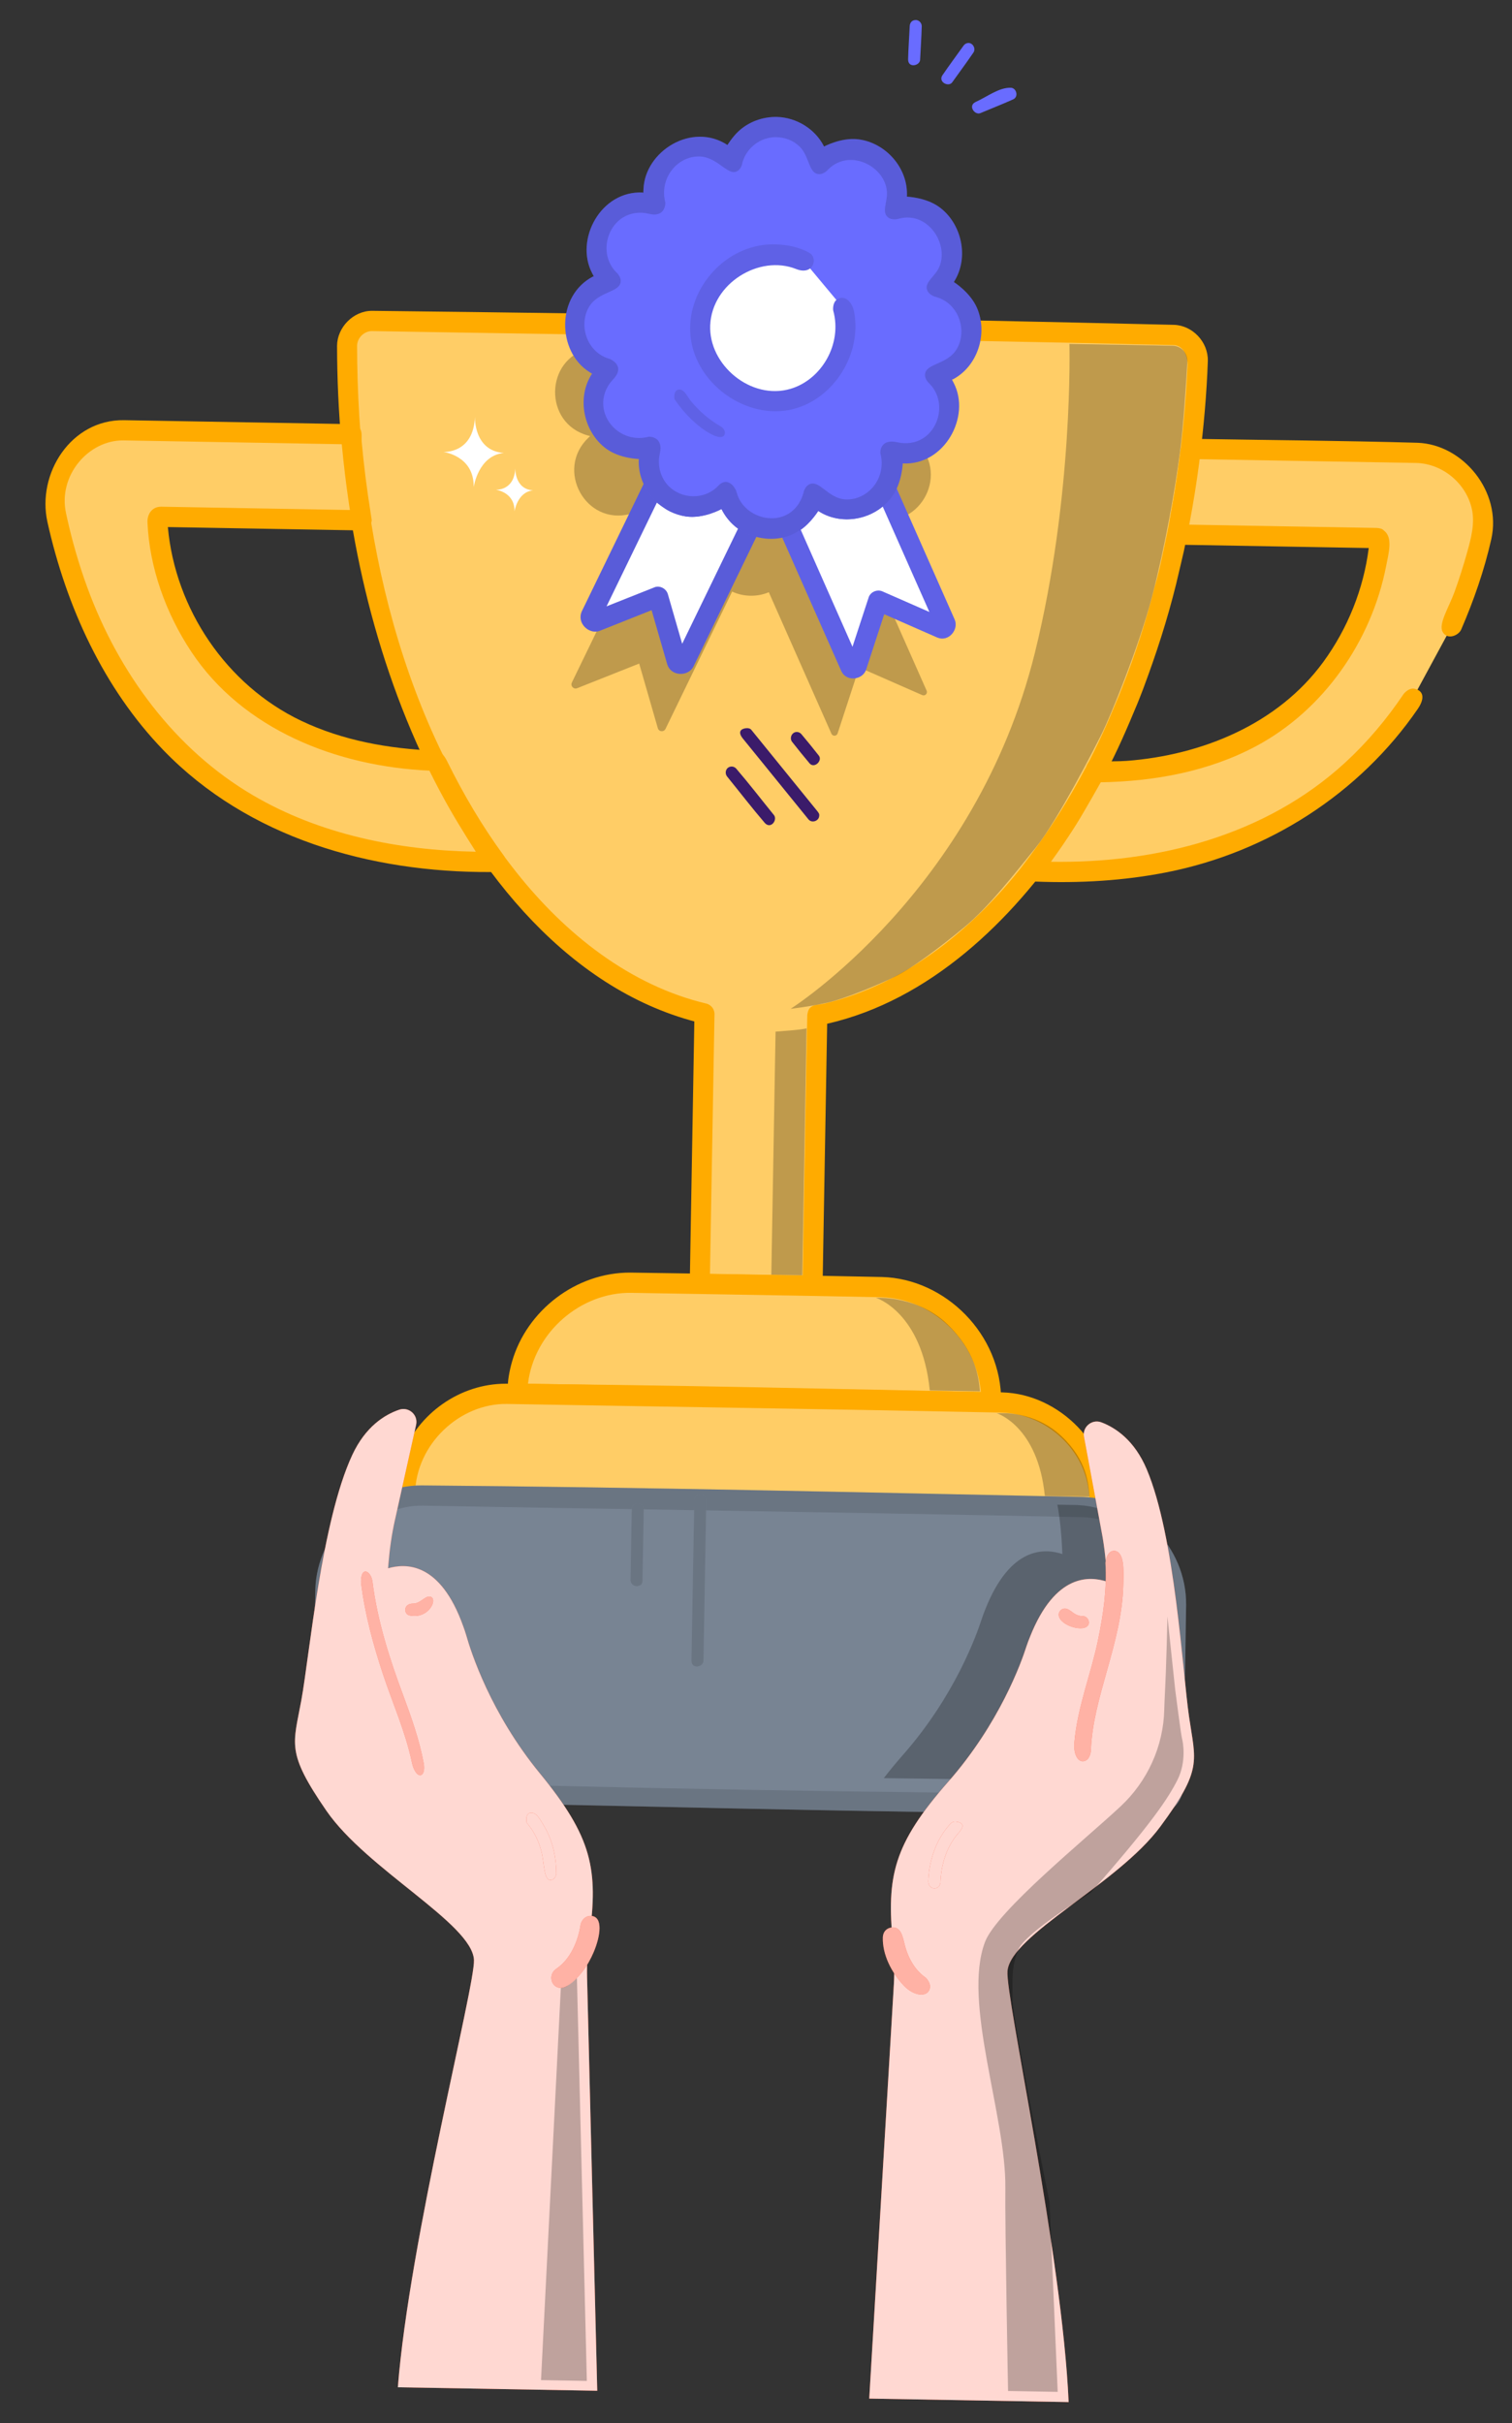 <svg width="98" height="157" viewBox="0 0 98 157" fill="none" xmlns="http://www.w3.org/2000/svg">
<rect x="0" y="0" width="98" height="157" fill="#333333" stroke="none"/>
<path fill-rule="evenodd" clip-rule="evenodd" d="M77.636 23.385C77.558 25.322 77.405 27.227 77.183 29.088C77.156 29.337 77.123 29.583 77.093 29.829C77.066 30.009 77.045 30.185 77.021 30.363C76.949 30.878 76.873 31.388 76.789 31.896C76.754 32.129 76.716 32.356 76.676 32.586C76.6 33.047 76.514 33.504 76.426 33.956C76.385 34.184 76.34 34.411 76.292 34.636C76.221 34.989 76.147 35.342 76.071 35.689C76.071 35.695 76.071 35.703 76.066 35.71C76.004 36.003 75.936 36.298 75.868 36.591L75.807 36.852C75.751 37.082 75.695 37.307 75.637 37.531C75.603 37.683 75.564 37.834 75.525 37.983C75.508 38.048 75.491 38.114 75.472 38.176C75.405 38.448 75.333 38.717 75.258 38.986C74.912 40.239 74.532 41.46 74.122 42.649C74.023 42.946 73.917 43.241 73.808 43.535C73.713 43.804 73.612 44.075 73.511 44.34C73.5 44.377 73.484 44.408 73.473 44.442C73.373 44.703 73.272 44.961 73.166 45.218C73.155 45.25 73.144 45.279 73.134 45.307C73.044 45.521 72.957 45.737 72.868 45.95C72.819 46.073 72.767 46.193 72.713 46.312C72.654 46.458 72.592 46.604 72.527 46.747C72.478 46.87 72.424 46.995 72.365 47.117C72.267 47.338 72.17 47.554 72.067 47.773C71.952 48.023 71.838 48.272 71.72 48.517C71.598 48.772 71.475 49.021 71.349 49.268C71.26 49.448 71.168 49.627 71.074 49.804C71.034 49.882 70.991 49.957 70.954 50.035L70.954 50.038C70.607 50.693 70.256 51.33 69.889 51.95C69.777 52.145 69.662 52.332 69.55 52.519C69.502 52.599 69.451 52.679 69.397 52.763C69.288 52.947 69.173 53.126 69.059 53.305C68.949 53.476 68.84 53.645 68.733 53.811C68.579 54.041 68.427 54.27 68.269 54.495C68.248 54.526 68.227 54.56 68.203 54.591C68.07 54.783 67.937 54.977 67.801 55.164C67.665 55.353 67.529 55.539 67.388 55.723C67.367 55.752 67.343 55.785 67.319 55.814C67.16 56.031 66.996 56.241 66.833 56.45L66.831 56.453C62.896 61.447 58.14 64.779 52.972 65.799L52.666 83.319L45.355 83.191L45.661 65.671C40.535 64.472 35.892 60.976 32.137 55.845C30.702 53.884 29.398 51.692 28.244 49.292C26.049 44.742 24.397 39.462 23.443 33.714C23.14 31.898 22.905 30.037 22.746 28.138C22.589 26.27 22.503 24.361 22.495 22.423C22.488 21.515 23.227 20.78 24.125 20.796L76.063 21.703C76.959 21.718 77.672 22.478 77.636 23.385Z" fill="#FFAB00"/>
<path fill-rule="evenodd" clip-rule="evenodd" d="M77.636 23.385C77.558 25.322 77.405 27.227 77.183 29.088C77.156 29.337 77.123 29.583 77.093 29.829C77.066 30.009 77.045 30.185 77.021 30.363C76.949 30.878 76.873 31.388 76.789 31.896C76.754 32.129 76.716 32.356 76.676 32.586C76.6 33.047 76.514 33.504 76.426 33.956C76.385 34.184 76.34 34.411 76.292 34.636C76.221 34.989 76.147 35.342 76.071 35.689C76.071 35.695 76.071 35.703 76.066 35.71C76.004 36.003 75.936 36.298 75.868 36.591L75.807 36.852C75.751 37.082 75.695 37.307 75.637 37.531C75.603 37.683 75.564 37.834 75.525 37.983C75.508 38.048 75.491 38.114 75.472 38.176C75.405 38.448 75.333 38.717 75.258 38.986C74.912 40.239 74.532 41.46 74.122 42.649C74.023 42.946 73.917 43.241 73.808 43.535C73.713 43.804 73.612 44.075 73.511 44.34C73.5 44.377 73.484 44.408 73.473 44.442C73.373 44.703 73.272 44.961 73.166 45.218C73.155 45.25 73.144 45.279 73.134 45.307C73.044 45.521 72.957 45.737 72.868 45.95C72.819 46.073 72.767 46.193 72.713 46.312C72.654 46.458 72.592 46.604 72.527 46.747C72.478 46.87 72.424 46.995 72.365 47.117C72.267 47.338 72.17 47.554 72.067 47.773C71.952 48.023 71.838 48.272 71.72 48.517C71.598 48.772 71.475 49.021 71.349 49.268C71.26 49.448 71.168 49.627 71.074 49.804C71.034 49.882 70.991 49.957 70.954 50.035L70.954 50.038C70.607 50.693 70.256 51.33 69.889 51.95C69.777 52.145 69.662 52.332 69.55 52.519C69.502 52.599 69.451 52.679 69.397 52.763C69.288 52.947 69.173 53.126 69.059 53.305C68.949 53.476 68.84 53.645 68.733 53.811C68.579 54.041 68.427 54.27 68.269 54.495C68.248 54.526 68.227 54.56 68.203 54.591C68.07 54.783 67.937 54.977 67.801 55.164C67.665 55.353 67.529 55.539 67.388 55.723C67.367 55.752 67.343 55.785 67.319 55.814C67.16 56.031 66.996 56.241 66.833 56.45L66.831 56.453C62.896 61.447 58.14 64.779 52.972 65.799L52.666 83.319L45.355 83.191L45.661 65.671C40.535 64.472 35.892 60.976 32.137 55.845C30.702 53.884 29.398 51.692 28.244 49.292C26.049 44.742 24.397 39.462 23.443 33.714C23.14 31.898 22.905 30.037 22.746 28.138C22.589 26.27 22.503 24.361 22.495 22.423C22.488 21.515 23.227 20.78 24.125 20.796L76.063 21.703C76.959 21.718 77.672 22.478 77.636 23.385Z" fill="white" fill-opacity="0.4"/>
<path fill-rule="evenodd" clip-rule="evenodd" d="M76.104 21.048C77.28 21.091 78.311 22.139 78.285 23.382C78.212 25.539 78.014 27.695 77.748 29.818L77.682 30.315C77.442 32.13 77.113 33.931 76.734 35.698C76.734 35.698 76.413 37.087 76.227 37.859C75.644 40.21 74.944 42.358 74.122 44.561C74.111 44.592 74.099 44.623 74.087 44.655C73.947 45.028 73.736 45.551 73.736 45.551C73.036 47.231 72.43 48.649 71.615 50.173C71.451 50.48 71.417 50.552 71.328 50.717C70.925 51.464 70.506 52.202 70.064 52.925C69.953 53.105 70.023 52.987 69.866 53.245C69.616 53.649 69.274 54.173 69.274 54.173C65.598 59.662 60.253 64.819 53.612 66.333L53.315 83.33C53.26 83.861 53.137 83.94 52.655 83.974L45.344 83.847C44.819 83.791 44.74 83.667 44.707 83.18L45.003 66.183C44.905 66.157 44.807 66.13 44.71 66.102C36.434 63.755 30.291 55.943 26.659 47.365C23.339 39.529 21.861 30.916 21.846 22.399C21.859 21.213 22.893 20.143 24.107 20.14C41.441 20.333 58.774 20.635 76.104 21.048ZM24.116 21.452C23.61 21.446 23.15 21.889 23.144 22.404C23.165 34.482 25.994 47.077 33.449 56.493C36.631 60.513 40.835 63.86 45.809 65.033C45.809 65.033 46.275 65.152 46.31 65.683L46.016 82.547L52.029 82.652L52.323 65.787C52.4 65.03 52.877 65.158 53.43 65.03C58.791 63.769 63.363 59.982 66.683 55.578C68.064 53.747 69.295 51.778 70.369 49.752C70.495 49.439 70.543 49.419 70.603 49.301C71.003 48.523 71.38 47.733 71.736 46.932C71.736 46.932 72.128 46.031 72.531 45.063C72.629 44.804 72.633 44.806 72.681 44.684C73.625 42.298 74.297 40.211 74.847 38.001C75.108 37.133 75.252 36.41 75.431 35.572C75.431 35.572 75.679 34.438 75.788 33.835C76.439 30.481 76.82 27.085 76.972 23.718C77.002 23.058 76.7 22.382 76.064 22.358C58.751 21.946 41.432 21.754 24.116 21.452ZM75.501 35.386L75.467 35.457C75.467 35.457 75.556 35.298 75.501 35.386Z" fill="#FFAB00"/>
<path fill-rule="evenodd" clip-rule="evenodd" d="M64.239 90.86L33.526 90.324C33.562 88.297 34.406 86.478 35.745 85.172C37.081 83.868 38.91 83.079 40.916 83.114L57.106 83.396C61.116 83.466 64.31 86.806 64.239 90.86Z" fill="#FFAB00"/>
<path fill-rule="evenodd" clip-rule="evenodd" d="M64.239 90.86L33.526 90.324C33.562 88.297 34.406 86.478 35.745 85.172C37.081 83.868 38.91 83.079 40.916 83.114L57.106 83.396C61.116 83.466 64.31 86.806 64.239 90.86Z" fill="white" fill-opacity="0.4"/>
<path fill-rule="evenodd" clip-rule="evenodd" d="M57.169 82.742C61.244 82.852 64.924 86.435 64.889 90.82C64.889 90.82 64.772 91.489 64.228 91.516L33.515 90.98C32.686 90.91 32.847 89.414 33.188 88.225C34.137 84.916 37.341 82.429 40.876 82.457C46.307 82.535 51.738 82.63 57.169 82.742ZM40.905 83.769C37.674 83.723 34.63 86.284 34.221 89.652L63.571 90.193C63.567 90.141 63.562 90.09 63.557 90.038C63.223 86.852 60.42 84.141 57.138 84.053C51.727 83.942 46.316 83.864 40.905 83.769Z" fill="#FFAB00"/>
<path fill-rule="evenodd" clip-rule="evenodd" d="M71.233 100.632L26.2 99.846L26.253 96.762C26.317 93.138 29.276 90.25 32.862 90.313L64.907 90.872C68.493 90.935 71.35 93.924 71.286 97.548L71.233 100.632Z" fill="#FFAB00"/>
<path fill-rule="evenodd" clip-rule="evenodd" d="M71.233 100.632L26.2 99.846L26.253 96.762C26.317 93.138 29.276 90.25 32.862 90.313L64.907 90.872C68.493 90.935 71.35 93.924 71.286 97.548L71.233 100.632Z" fill="white" fill-opacity="0.4"/>
<path fill-rule="evenodd" clip-rule="evenodd" d="M64.964 90.218C68.677 90.319 71.992 93.66 71.935 97.558L71.881 100.643C71.832 101.162 71.702 101.257 71.221 101.287L26.188 100.501C25.675 100.451 25.58 100.32 25.551 99.834C25.584 97.938 25.42 96.039 26.066 94.317C27.087 91.596 29.814 89.651 32.782 89.656C43.511 89.739 54.237 89.996 64.964 90.218ZM32.852 90.968C29.8 90.925 26.968 93.568 26.902 96.774L26.86 99.201L70.595 99.965C70.622 98.441 70.795 96.917 70.33 95.533C69.569 93.268 67.371 91.595 64.933 91.528C54.24 91.308 43.546 91.155 32.852 90.968Z" fill="#FFAB00"/>
<path fill-rule="evenodd" clip-rule="evenodd" d="M74.925 116.919L21.939 115.994C21.343 115.983 20.869 115.487 20.879 114.885L21.086 103.053C21.146 99.597 23.968 96.843 27.388 96.903L70.145 97.649C73.565 97.709 76.289 100.56 76.229 104.016L76.022 115.847C76.012 116.449 75.52 116.929 74.925 116.919Z" fill="#8592A3"/>
<path fill-rule="evenodd" clip-rule="evenodd" d="M74.925 116.919L21.939 115.994C21.343 115.983 20.869 115.487 20.879 114.885L21.086 103.053C21.146 99.597 23.968 96.843 27.388 96.903L70.145 97.649C73.565 97.709 76.289 100.56 76.229 104.016L76.022 115.847C76.012 116.449 75.52 116.929 74.925 116.919Z" fill="black" fill-opacity="0.1"/>
<path fill-rule="evenodd" clip-rule="evenodd" d="M70.201 96.995C73.732 97.09 76.909 100.2 76.878 103.983C76.822 107.943 76.74 111.903 76.671 115.863C76.644 116.771 75.873 117.555 74.957 117.574C57.277 117.487 39.602 116.958 21.924 116.649C21.026 116.622 20.249 115.843 20.23 114.918C20.25 110.929 20.332 106.94 20.439 102.953C20.557 99.397 23.625 96.241 27.311 96.246C41.61 96.36 55.905 96.699 70.201 96.995ZM27.378 97.559C24.492 97.518 21.817 99.965 21.735 103.028C21.654 106.988 21.547 110.947 21.528 114.908C21.533 115.131 21.718 115.325 21.939 115.338C39.603 115.867 57.276 116.176 74.948 116.263C75.168 116.258 75.361 116.072 75.373 115.848C75.491 111.877 75.549 107.904 75.581 103.932C75.586 101.046 73.165 98.386 70.17 98.306C55.907 98.01 41.642 97.808 27.378 97.559Z" fill="#8592A3"/>
<path fill-rule="evenodd" clip-rule="evenodd" d="M70.201 96.995C73.732 97.09 76.909 100.2 76.878 103.983C76.822 107.943 76.74 111.903 76.671 115.863C76.644 116.771 75.873 117.555 74.957 117.574C57.277 117.487 39.602 116.958 21.924 116.649C21.026 116.622 20.249 115.843 20.23 114.918C20.25 110.929 20.332 106.94 20.439 102.953C20.557 99.397 23.625 96.241 27.311 96.246C41.61 96.36 55.905 96.699 70.201 96.995ZM27.378 97.559C24.492 97.518 21.817 99.965 21.735 103.028C21.654 106.988 21.547 110.947 21.528 114.908C21.533 115.131 21.718 115.325 21.939 115.338C39.603 115.867 57.276 116.176 74.948 116.263C75.168 116.258 75.361 116.072 75.373 115.848C75.491 111.877 75.549 107.904 75.581 103.932C75.586 101.046 73.165 98.386 70.17 98.306C55.907 98.01 41.642 97.808 27.378 97.559Z" fill="black" fill-opacity="0.2"/>
<path fill-rule="evenodd" clip-rule="evenodd" d="M10.952 27.931L22.747 28.137C22.906 30.038 23.139 31.899 23.444 33.714L10.433 33.487C10.306 33.485 10.201 33.59 10.204 33.722C10.252 35.645 11.71 48.731 28.242 49.294C29.399 51.691 30.702 53.885 32.137 55.844C11.564 56.133 5.463 42.001 3.62 33.274C3.027 30.465 5.18 27.831 8.022 27.88L10.952 27.931Z" fill="#FFAB00"/>
<path fill-rule="evenodd" clip-rule="evenodd" d="M10.952 27.931L22.747 28.137C22.906 30.038 23.139 31.899 23.444 33.714L10.433 33.487C10.306 33.485 10.201 33.59 10.204 33.722C10.252 35.645 11.71 48.731 28.242 49.294C29.399 51.691 30.702 53.885 32.137 55.844C11.564 56.133 5.463 42.001 3.62 33.274C3.027 30.465 5.18 27.831 8.022 27.88L10.952 27.931Z" fill="white" fill-opacity="0.4"/>
<path fill-rule="evenodd" clip-rule="evenodd" d="M22.845 27.489C23.601 27.658 23.404 28.206 23.44 28.61C23.584 30.17 23.779 31.723 24.028 33.267L24.092 33.687C24.084 34.055 23.808 34.352 23.432 34.37L10.88 34.151C11.354 39.448 14.665 44.381 19.506 46.695C22.209 47.986 25.217 48.521 28.17 48.635C28.17 48.635 28.586 48.519 28.987 49.337C30.04 51.471 31.257 53.534 32.659 55.455C32.659 55.455 32.814 55.683 32.779 55.934C32.723 56.344 32.261 56.5 31.78 56.503C24.011 56.538 16.087 54.294 10.595 48.612C6.724 44.609 4.297 39.316 3.076 33.831C2.377 30.688 4.599 27.177 8.033 27.225L22.759 27.482C22.787 27.484 22.816 27.487 22.845 27.489ZM8.012 28.536C5.731 28.504 3.757 30.813 4.276 33.237C4.297 33.339 4.32 33.441 4.342 33.543C4.682 35.067 5.114 36.574 5.651 38.042C7.665 43.561 11.308 48.54 16.383 51.521C20.723 54.071 25.825 55.1 30.841 55.187C30.841 55.187 29.862 53.666 29.162 52.441C28.692 51.619 28.25 50.782 27.831 49.933C21.825 49.664 15.729 47.263 12.389 42.214C10.748 39.733 9.683 36.775 9.559 33.848C9.537 33.316 9.846 32.837 10.437 32.831L22.678 33.045C22.656 32.901 22.634 32.758 22.613 32.614C22.431 31.386 22.282 30.149 22.164 28.91L22.152 28.783C17.439 28.7 12.726 28.618 8.012 28.536Z" fill="#FFAB00"/>
<path fill-rule="evenodd" clip-rule="evenodd" d="M91.555 45.27C87.364 51.568 79.956 57.061 66.83 56.452L66.832 56.45C66.996 56.241 67.16 56.031 67.321 55.814C67.343 55.785 67.368 55.752 67.39 55.722C67.529 55.538 67.665 55.352 67.801 55.163C67.937 54.976 68.07 54.784 68.204 54.592C68.226 54.559 68.248 54.527 68.27 54.494C68.426 54.27 68.579 54.042 68.732 53.81C68.841 53.644 68.95 53.477 69.058 53.306C69.173 53.127 69.287 52.946 69.398 52.761C69.451 52.68 69.502 52.599 69.549 52.517C69.664 52.331 69.778 52.144 69.89 51.951C70.255 51.33 70.608 50.693 70.953 50.039L70.953 50.036C87.386 49.989 89.29 37.019 89.404 35.104C89.412 34.972 89.311 34.864 89.183 34.862L76.292 34.637C76.34 34.41 76.384 34.184 76.426 33.957C76.515 33.504 76.599 33.046 76.675 32.587C76.717 32.357 76.754 32.128 76.79 31.896C76.872 31.388 76.949 30.877 77.02 30.363C77.045 30.186 77.067 30.008 77.092 29.828C77.123 29.582 77.155 29.336 77.183 29.087L91.79 29.342C94.632 29.392 96.693 32.101 96.002 34.888C95.567 36.64 94.95 38.608 94.072 40.623" fill="#FFAB00"/>
<path fill-rule="evenodd" clip-rule="evenodd" d="M91.555 45.27C87.364 51.568 79.956 57.061 66.83 56.452L66.832 56.45C66.996 56.241 67.16 56.031 67.321 55.814C67.343 55.785 67.368 55.752 67.39 55.722C67.529 55.538 67.665 55.352 67.801 55.163C67.937 54.976 68.07 54.784 68.204 54.592C68.226 54.559 68.248 54.527 68.27 54.494C68.426 54.27 68.579 54.042 68.732 53.81C68.841 53.644 68.95 53.477 69.058 53.306C69.173 53.127 69.287 52.946 69.398 52.761C69.451 52.68 69.502 52.599 69.549 52.517C69.664 52.331 69.778 52.144 69.89 51.951C70.255 51.33 70.608 50.693 70.953 50.039L70.953 50.036C87.386 49.989 89.29 37.019 89.404 35.104C89.412 34.972 89.311 34.864 89.183 34.862L76.292 34.637C76.34 34.41 76.384 34.184 76.426 33.957C76.515 33.504 76.599 33.046 76.675 32.587C76.717 32.357 76.754 32.128 76.79 31.896C76.872 31.388 76.949 30.877 77.02 30.363C77.045 30.186 77.067 30.008 77.092 29.828C77.123 29.582 77.155 29.336 77.183 29.087L91.79 29.342C94.632 29.392 96.693 32.101 96.002 34.888C95.567 36.64 94.95 38.608 94.072 40.623" fill="white" fill-opacity="0.4"/>
<path fill-rule="evenodd" clip-rule="evenodd" d="M77.717 30.05C77.546 31.344 77.341 32.635 77.096 33.912L77.08 33.995L89.24 34.208C89.598 34.242 89.621 34.314 89.726 34.4C90.287 34.853 90.002 35.855 89.841 36.681C88.887 41.577 85.755 46.033 81.4 48.353C78.339 49.985 74.822 50.63 71.345 50.688C71.345 50.688 70.322 52.513 69.778 53.386C69.72 53.478 69.662 53.569 69.604 53.661C69.132 54.4 68.636 55.125 68.118 55.835L68.116 55.837C74.98 55.95 82.018 54.162 87.193 49.405C88.623 48.09 89.882 46.592 90.969 44.976C90.969 44.976 91.285 44.545 91.685 44.628C92.163 44.726 92.44 45.132 91.89 45.938C88.122 51.424 82.201 55.215 75.644 56.515C72.838 57.071 69.963 57.233 67.111 57.12C65.712 57.065 66.121 56.267 66.379 55.98C66.379 55.98 67.386 54.647 67.966 53.786C68.82 52.52 69.605 51.192 70.316 49.852C70.665 49.193 71.956 49.382 73.032 49.3C77.861 48.93 82.806 46.953 85.776 42.882C87.348 40.726 88.384 38.155 88.714 35.509L76.281 35.292C75.363 35.218 75.886 33.448 76.15 31.792C76.287 30.928 76.411 30.063 76.517 29.194C76.517 29.194 76.566 28.46 77.195 28.432C82.089 28.517 86.984 28.549 91.877 28.689C94.82 28.794 97.352 31.848 96.658 34.935C96.205 36.949 95.519 38.911 94.707 40.791C94.542 41.175 93.807 41.497 93.503 40.939C93.219 40.419 93.919 39.34 94.278 38.344C94.58 37.508 94.85 36.659 95.089 35.803C95.35 34.871 95.601 33.914 95.401 32.993C95.043 31.343 93.526 30.048 91.807 29.998L77.755 29.753C77.743 29.852 77.73 29.951 77.717 30.05Z" fill="#FFAB00"/>
<g style="mix-blend-mode:overlay">
<path d="M51.245 65.365C51.245 65.365 52.455 65.229 53.613 64.97C54.771 64.71 56.871 63.835 57.987 63.295C59.104 62.755 60.974 61.343 62.518 60.064C64.063 58.786 65.715 56.67 67.129 54.924C68.543 53.177 70.979 48.418 71.457 47.448C71.936 46.477 73.814 41.942 74.661 38.693C75.507 35.445 76.159 31.774 76.479 29.309C76.703 27.581 76.876 24.891 76.96 23.436C76.992 22.88 76.559 22.411 76.007 22.401L69.314 22.284C69.314 22.284 69.588 32.118 67.077 42.29C63.25 57.793 51.245 65.365 51.245 65.365Z" fill="black" fill-opacity="0.25"/>
</g>
<g style="mix-blend-mode:overlay">
<path d="M50.268 66.843C50.268 66.843 52.184 66.713 52.278 66.621L51.999 82.629L49.993 82.594L50.268 66.843Z" fill="black" fill-opacity="0.25"/>
</g>
<g style="mix-blend-mode:overlay">
<path d="M63.516 90.148C63.439 89.238 63.238 87.557 61.378 85.776C59.517 83.996 56.955 84.091 56.955 84.091L56.771 84.087C56.771 84.087 59.754 85.002 60.264 90.092L63.516 90.148Z" fill="black" fill-opacity="0.25"/>
</g>
<g style="mix-blend-mode:overlay">
<path d="M70.62 96.974C70.552 96.162 70.472 94.64 68.804 93.061C67.012 91.363 64.77 91.571 64.77 91.571L64.605 91.569C64.605 91.569 67.265 92.384 67.721 96.923L70.62 96.974Z" fill="black" fill-opacity="0.25"/>
</g>
<g style="mix-blend-mode:overlay">
<path d="M59.516 28.592L59.372 28.626L59.474 28.728C61.594 30.874 59.465 34.454 56.597 33.572L56.457 33.531L56.494 33.67C56.725 34.548 56.563 35.342 56.168 35.968L60.059 44.75C60.139 44.932 59.957 45.118 59.776 45.039L55.688 43.244L54.29 47.521C54.226 47.709 53.969 47.723 53.889 47.541L49.831 38.373C49.075 38.69 48.195 38.675 47.452 38.331L43.135 47.227C43.027 47.448 42.706 47.422 42.637 47.184L41.428 42.995L37.405 44.593C37.178 44.684 36.958 44.446 37.066 44.222L41.199 35.706C40.826 35.065 40.69 34.268 40.952 33.399L40.993 33.261L40.855 33.298C37.957 34.078 35.955 30.426 38.145 28.355L38.251 28.258L38.111 28.218C35.215 27.433 35.288 23.256 38.21 22.57L38.351 22.536L38.249 22.434C38.029 22.213 37.857 21.976 37.726 21.733L60.127 22.123C59.985 22.365 59.805 22.595 59.578 22.806L59.472 22.904L59.614 22.944C62.511 23.731 62.438 27.909 59.516 28.592Z" fill="black" fill-opacity="0.25"/>
</g>
<path d="M32.655 29.349C30.694 29.213 30.782 27.007 30.782 27.007C30.687 29.43 28.723 29.281 28.723 29.281C28.723 29.281 30.738 29.512 30.702 31.566C30.702 31.566 30.991 29.514 32.655 29.349Z" fill="white"/>
<path d="M34.548 31.774C33.342 31.69 33.397 30.334 33.397 30.334C33.338 31.823 32.131 31.732 32.131 31.732C32.131 31.732 33.37 31.873 33.348 33.136C33.348 33.136 33.525 31.875 34.548 31.774Z" fill="white"/>
<path d="M48.461 47.18C48.653 47.206 48.678 47.27 48.724 47.322L53.008 52.599C53.125 52.754 53.102 52.807 53.095 52.887C53.065 53.192 52.63 53.355 52.406 53.098L48.122 47.821C47.706 47.27 48.255 47.167 48.461 47.18Z" fill="#3B1B6A"/>
<path d="M51.671 47.428C51.772 47.437 51.866 47.484 51.935 47.56C52.325 48.023 52.708 48.493 53.081 48.971C53.314 49.293 52.787 49.809 52.479 49.47C52.089 49.007 51.707 48.536 51.333 48.059C51.153 47.81 51.329 47.41 51.671 47.428Z" fill="#3B1B6A"/>
<path d="M47.453 49.668C47.552 49.678 47.642 49.722 47.712 49.795C48.557 50.78 49.35 51.811 50.168 52.819C50.404 53.126 49.967 53.739 49.58 53.334C48.735 52.349 47.942 51.318 47.124 50.31C46.932 50.06 47.07 49.651 47.453 49.668Z" fill="#3B1B6A"/>
<path fill-rule="evenodd" clip-rule="evenodd" d="M41.38 97.411C41.576 97.441 41.721 97.608 41.724 97.808L41.644 102.394C41.629 102.692 41.535 102.691 41.412 102.746C41.175 102.853 40.87 102.668 40.865 102.38L40.945 97.794C40.957 97.565 41.094 97.386 41.38 97.411Z" fill="#8592A3"/>
<path fill-rule="evenodd" clip-rule="evenodd" d="M41.38 97.411C41.576 97.441 41.721 97.608 41.724 97.808L41.644 102.394C41.629 102.692 41.535 102.691 41.412 102.746C41.175 102.853 40.87 102.668 40.865 102.38L40.945 97.794C40.957 97.565 41.094 97.386 41.38 97.411Z" fill="black" fill-opacity="0.2"/>
<path fill-rule="evenodd" clip-rule="evenodd" d="M45.454 96.83C45.639 96.871 45.771 97.029 45.777 97.224L45.596 107.617C45.569 108.015 44.837 108.192 44.817 107.603L44.999 97.21C45.015 96.977 45.212 96.8 45.454 96.83Z" fill="#8592A3"/>
<path fill-rule="evenodd" clip-rule="evenodd" d="M45.454 96.83C45.639 96.871 45.771 97.029 45.777 97.224L45.596 107.617C45.569 108.015 44.837 108.192 44.817 107.603L44.999 97.21C45.015 96.977 45.212 96.8 45.454 96.83Z" fill="black" fill-opacity="0.2"/>
<path d="M48.682 33.999L44.365 42.896C44.258 43.118 43.936 43.09 43.868 42.853L42.658 38.663L38.636 40.263C38.408 40.353 38.19 40.114 38.297 39.892L42.43 31.374C42.796 32.005 43.398 32.477 44.081 32.699C45.02 33.008 46.115 32.846 46.977 31.977L47.078 31.874L47.108 32.014C47.334 32.997 47.942 33.66 48.682 33.999Z" fill="white"/>
<path fill-rule="evenodd" clip-rule="evenodd" d="M42.512 30.724C42.959 30.799 42.964 31.012 43.074 31.175C43.815 32.25 45.475 32.54 46.502 31.529L46.658 31.374C46.788 31.272 46.819 31.268 46.891 31.246C47.217 31.147 47.598 31.349 47.699 31.682C47.833 32.127 48.15 33.029 48.954 33.403C48.954 33.403 49.468 33.821 49.265 34.287L44.945 43.191C44.613 43.844 43.496 43.846 43.247 43.043L42.234 39.536L38.839 40.886C38.154 41.113 37.365 40.36 37.712 39.609L41.848 31.086C41.977 30.845 42.224 30.699 42.512 30.724ZM39.312 39.289L42.471 38.035C42.814 37.947 43.168 38.142 43.281 38.479L44.215 41.716L47.834 34.259C47.656 34.129 47.632 34.104 47.543 34.023C47.221 33.732 46.959 33.376 46.764 32.981C46.764 32.981 45.57 33.619 44.486 33.465C44.119 33.413 43.76 33.301 43.426 33.14C43.055 32.96 42.574 32.568 42.574 32.568C41.487 34.809 40.4 37.049 39.312 39.289Z" fill="#696CFF"/>
<path fill-rule="evenodd" clip-rule="evenodd" d="M42.512 30.724C42.959 30.799 42.964 31.012 43.074 31.175C43.815 32.25 45.475 32.54 46.502 31.529L46.658 31.374C46.788 31.272 46.819 31.268 46.891 31.246C47.217 31.147 47.598 31.349 47.699 31.682C47.833 32.127 48.15 33.029 48.954 33.403C48.954 33.403 49.468 33.821 49.265 34.287L44.945 43.191C44.613 43.844 43.496 43.846 43.247 43.043L42.234 39.536L38.839 40.886C38.154 41.113 37.365 40.36 37.712 39.609L41.848 31.086C41.977 30.845 42.224 30.699 42.512 30.724ZM39.312 39.289L42.471 38.035C42.814 37.947 43.168 38.142 43.281 38.479L44.215 41.716L47.834 34.259C47.656 34.129 47.632 34.104 47.543 34.023C47.221 33.732 46.959 33.376 46.764 32.981C46.764 32.981 45.57 33.619 44.486 33.465C44.119 33.413 43.76 33.301 43.426 33.14C43.055 32.96 42.574 32.568 42.574 32.568C41.487 34.809 40.4 37.049 39.312 39.289Z" fill="black" fill-opacity="0.15"/>
<path d="M61.007 40.707L56.917 38.912L55.519 43.189C55.457 43.377 55.199 43.391 55.119 43.21L51.061 34.043C51.677 33.783 52.214 33.305 52.528 32.601C52.596 32.448 52.654 32.286 52.702 32.112L52.737 31.973L52.835 32.079C53.665 32.978 54.754 33.178 55.703 32.902C56.393 32.704 57.009 32.253 57.399 31.636L61.288 40.419C61.369 40.6 61.187 40.786 61.007 40.707Z" fill="white"/>
<path fill-rule="evenodd" clip-rule="evenodd" d="M57.449 30.982C57.682 31.01 57.885 31.152 57.991 31.367L61.883 40.157C62.15 40.791 61.488 41.617 60.754 41.311L57.31 39.8L56.123 43.427C55.873 44.066 54.855 44.184 54.529 43.483L50.469 34.31C50.184 33.586 51.329 33.398 51.824 32.552C52.001 32.247 52.108 31.811 52.108 31.811C52.204 31.488 52.264 31.502 52.381 31.424C52.672 31.231 52.972 31.277 53.341 31.665C54.289 32.648 56.077 32.493 56.854 31.279C56.854 31.279 57.061 30.968 57.449 30.982ZM57.209 32.827C56.046 33.786 54.304 33.942 53.034 33.104C53.034 33.104 52.564 33.881 51.9 34.33L55.254 41.909L56.32 38.656C56.472 38.333 56.847 38.183 57.176 38.311L60.239 39.654L57.214 32.823C57.212 32.825 57.211 32.826 57.209 32.827Z" fill="#696CFF"/>
<path fill-rule="evenodd" clip-rule="evenodd" d="M57.449 30.982C57.682 31.01 57.885 31.152 57.991 31.367L61.883 40.157C62.15 40.791 61.488 41.617 60.754 41.311L57.31 39.8L56.123 43.427C55.873 44.066 54.855 44.184 54.529 43.483L50.469 34.31C50.184 33.586 51.329 33.398 51.824 32.552C52.001 32.247 52.108 31.811 52.108 31.811C52.204 31.488 52.264 31.502 52.381 31.424C52.672 31.231 52.972 31.277 53.341 31.665C54.289 32.648 56.077 32.493 56.854 31.279C56.854 31.279 57.061 30.968 57.449 30.982ZM57.209 32.827C56.046 33.786 54.304 33.942 53.034 33.104C53.034 33.104 52.564 33.881 51.9 34.33L55.254 41.909L56.32 38.656C56.472 38.333 56.847 38.183 57.176 38.311L60.239 39.654L57.214 32.823C57.212 32.825 57.211 32.826 57.209 32.827Z" fill="black" fill-opacity="0.1"/>
<path fill-rule="evenodd" clip-rule="evenodd" d="M60.747 24.261L60.604 24.295L60.706 24.398C62.825 26.543 60.696 30.123 57.828 29.241L57.688 29.199L57.725 29.338C57.956 30.216 57.793 31.012 57.399 31.636C57.009 32.253 56.394 32.704 55.703 32.902C54.754 33.178 53.665 32.978 52.835 32.079L52.737 31.973L52.701 32.112C52.654 32.286 52.596 32.448 52.528 32.601C52.214 33.305 51.678 33.783 51.061 34.043C50.305 34.359 49.427 34.344 48.683 33.999C47.942 33.661 47.334 32.997 47.109 32.014L47.078 31.874L46.977 31.977C46.116 32.846 45.02 33.008 44.081 32.699C43.398 32.477 42.797 32.005 42.43 31.374C42.056 30.735 41.921 29.936 42.183 29.067L42.224 28.93L42.085 28.966C39.188 29.748 37.185 26.095 39.376 24.026L39.482 23.927L39.342 23.887C36.446 23.103 36.519 18.924 39.441 18.239L39.582 18.205L39.48 18.102C37.362 15.96 39.492 12.377 42.359 13.259L42.497 13.303L42.461 13.162C41.688 10.234 45.304 8.208 47.353 10.421L47.451 10.528L47.486 10.389C48.267 7.46 52.401 7.532 53.079 10.486L53.109 10.627L53.211 10.523C55.334 8.383 58.879 10.534 58.002 13.434L57.961 13.573L58.102 13.534C60.387 12.917 62.117 15.063 61.669 17.01C61.547 17.532 61.272 18.04 60.809 18.475L60.704 18.574L60.846 18.613C63.741 19.399 63.669 23.578 60.747 24.261Z" fill="#696CFF"/>
<path fill-rule="evenodd" clip-rule="evenodd" d="M50.367 7.577C51.626 7.616 52.834 8.348 53.412 9.494C53.412 9.494 54.506 8.901 55.596 9.022C57.358 9.218 58.881 10.848 58.782 12.743C58.782 12.743 59.979 12.784 60.837 13.387C62.325 14.433 62.85 16.687 61.824 18.273C61.824 18.273 62.885 18.939 63.324 19.949C64.04 21.596 63.385 23.746 61.728 24.598C61.728 24.598 61.617 24.446 61.811 24.808C62.945 26.977 61.224 30.171 58.511 30.028C58.511 30.028 58.466 31.252 57.853 32.128C56.813 33.613 54.617 34.148 53.034 33.104C53.034 33.104 52.315 34.26 51.222 34.684C49.604 35.311 47.576 34.618 46.764 32.981C46.764 32.981 45.609 33.644 44.43 33.456C42.73 33.185 41.302 31.588 41.405 29.741C41.405 29.741 40.161 29.717 39.278 29.062C37.845 28 37.347 25.805 38.36 24.23C38.36 24.23 38.53 24.306 38.182 24.091C36.127 22.787 36.01 19.164 38.459 17.903C38.459 17.903 38.569 18.055 38.375 17.693C37.245 15.529 38.932 12.328 41.676 12.473C41.676 12.473 41.696 12.661 41.708 12.249C41.8 9.803 44.844 7.882 47.15 9.394C47.15 9.394 47.455 8.9 47.83 8.54C48.501 7.894 49.433 7.556 50.367 7.577ZM50.287 8.887C49.317 8.884 48.401 9.54 48.12 10.531C48.12 10.531 48.09 10.832 47.882 11.018C47.259 11.576 46.594 10.187 45.36 10.14C43.938 10.087 42.707 11.512 43.125 13.138C43.125 13.138 43.157 14.136 42.036 13.849C41.485 13.715 40.887 13.784 40.4 14.078C39.243 14.775 38.886 16.562 39.939 17.639C39.939 17.639 40.218 17.871 40.23 18.179C40.261 18.979 38.776 18.828 38.158 19.919C37.483 21.11 38.057 22.852 39.516 23.255C39.516 23.255 40.611 23.678 39.72 24.604C39.354 24.992 39.118 25.504 39.098 26.038C39.044 27.475 40.452 28.718 42.061 28.295C42.061 28.295 43.04 28.262 42.761 29.42C42.59 30.17 42.821 30.989 43.361 31.518C44.188 32.327 45.614 32.403 46.502 31.529C46.502 31.529 46.672 31.317 46.88 31.25C47.308 31.11 47.67 31.587 47.759 31.939C48.142 33.379 50.077 34.097 51.294 33.157C51.675 32.863 51.934 32.431 52.069 31.963C52.069 31.963 52.129 31.556 52.433 31.393C53.114 31.028 53.654 32.319 54.831 32.36C56.253 32.41 57.485 30.986 57.061 29.367C57.061 29.367 56.978 28.378 58.205 28.664C58.741 28.783 59.316 28.707 59.788 28.423C60.945 27.726 61.304 25.943 60.247 24.861C60.247 24.861 59.967 24.63 59.955 24.321C59.924 23.521 61.412 23.672 62.03 22.583C62.704 21.393 62.135 19.65 60.674 19.245C60.674 19.245 60.199 19.142 60.084 18.769C59.952 18.339 60.45 17.989 60.73 17.569C61.689 16.128 60.28 13.633 58.27 14.168C58.27 14.168 57.812 14.322 57.526 14.059C57.177 13.74 57.475 13.143 57.489 12.592C57.533 10.874 55.148 9.542 53.689 10.967C53.689 10.967 53.428 11.298 53.079 11.282C52.402 11.251 52.473 10.123 51.825 9.497C51.413 9.099 50.893 8.895 50.287 8.887Z" fill="#696CFF"/>
<path fill-rule="evenodd" clip-rule="evenodd" d="M50.367 7.577C51.626 7.616 52.834 8.348 53.412 9.494C53.412 9.494 54.506 8.901 55.596 9.022C57.358 9.218 58.881 10.848 58.782 12.743C58.782 12.743 59.979 12.784 60.837 13.387C62.325 14.433 62.85 16.687 61.824 18.273C61.824 18.273 62.885 18.939 63.324 19.949C64.04 21.596 63.385 23.746 61.728 24.598C61.728 24.598 61.617 24.446 61.811 24.808C62.945 26.977 61.224 30.171 58.511 30.028C58.511 30.028 58.466 31.252 57.853 32.128C56.813 33.613 54.617 34.148 53.034 33.104C53.034 33.104 52.315 34.26 51.222 34.684C49.604 35.311 47.576 34.618 46.764 32.981C46.764 32.981 45.609 33.644 44.43 33.456C42.73 33.185 41.302 31.588 41.405 29.741C41.405 29.741 40.161 29.717 39.278 29.062C37.845 28 37.347 25.805 38.36 24.23C38.36 24.23 38.53 24.306 38.182 24.091C36.127 22.787 36.01 19.164 38.459 17.903C38.459 17.903 38.569 18.055 38.375 17.693C37.245 15.529 38.932 12.328 41.676 12.473C41.676 12.473 41.696 12.661 41.708 12.249C41.8 9.803 44.844 7.882 47.15 9.394C47.15 9.394 47.455 8.9 47.83 8.54C48.501 7.894 49.433 7.556 50.367 7.577ZM50.287 8.887C49.317 8.884 48.401 9.54 48.12 10.531C48.12 10.531 48.09 10.832 47.882 11.018C47.259 11.576 46.594 10.187 45.36 10.14C43.938 10.087 42.707 11.512 43.125 13.138C43.125 13.138 43.157 14.136 42.036 13.849C41.485 13.715 40.887 13.784 40.4 14.078C39.243 14.775 38.886 16.562 39.939 17.639C39.939 17.639 40.218 17.871 40.23 18.179C40.261 18.979 38.776 18.828 38.158 19.919C37.483 21.11 38.057 22.852 39.516 23.255C39.516 23.255 40.611 23.678 39.72 24.604C39.354 24.992 39.118 25.504 39.098 26.038C39.044 27.475 40.452 28.718 42.061 28.295C42.061 28.295 43.04 28.262 42.761 29.42C42.59 30.17 42.821 30.989 43.361 31.518C44.188 32.327 45.614 32.403 46.502 31.529C46.502 31.529 46.672 31.317 46.88 31.25C47.308 31.11 47.67 31.587 47.759 31.939C48.142 33.379 50.077 34.097 51.294 33.157C51.675 32.863 51.934 32.431 52.069 31.963C52.069 31.963 52.129 31.556 52.433 31.393C53.114 31.028 53.654 32.319 54.831 32.36C56.253 32.41 57.485 30.986 57.061 29.367C57.061 29.367 56.978 28.378 58.205 28.664C58.741 28.783 59.316 28.707 59.788 28.423C60.945 27.726 61.304 25.943 60.247 24.861C60.247 24.861 59.967 24.63 59.955 24.321C59.924 23.521 61.412 23.672 62.03 22.583C62.704 21.393 62.135 19.65 60.674 19.245C60.674 19.245 60.199 19.142 60.084 18.769C59.952 18.339 60.45 17.989 60.73 17.569C61.689 16.128 60.28 13.633 58.27 14.168C58.27 14.168 57.812 14.322 57.526 14.059C57.177 13.74 57.475 13.143 57.489 12.592C57.533 10.874 55.148 9.542 53.689 10.967C53.689 10.967 53.428 11.298 53.079 11.282C52.402 11.251 52.473 10.123 51.825 9.497C51.413 9.099 50.893 8.895 50.287 8.887Z" fill="black" fill-opacity="0.15"/>
<path d="M54.628 19.937C54.754 20.38 54.817 20.848 54.808 21.332C54.762 23.963 52.614 26.06 50.011 26.014C47.407 25.969 45.333 23.799 45.379 21.168C45.425 18.537 47.573 16.441 50.177 16.486C50.882 16.498 51.547 16.666 52.143 16.957" fill="white"/>
<path fill-rule="evenodd" clip-rule="evenodd" d="M50.226 15.831C51.003 15.853 51.801 16.002 52.466 16.388C53.048 16.726 52.713 17.881 51.591 17.427C49.211 16.485 46.147 18.354 46.031 21.073C45.922 23.65 48.677 25.95 51.235 25.195C53.255 24.599 54.606 22.281 54.004 20.115C54.004 20.115 53.938 19.643 54.237 19.415C54.665 19.087 55.218 19.45 55.365 20.238C55.859 22.882 54.101 25.784 51.471 26.49C48.411 27.31 44.885 24.816 44.735 21.504C44.605 18.621 47.04 15.873 50.05 15.83C50.109 15.83 50.167 15.83 50.226 15.831Z" fill="#696CFF"/>
<path fill-rule="evenodd" clip-rule="evenodd" d="M50.226 15.831C51.003 15.853 51.801 16.002 52.466 16.388C53.048 16.726 52.713 17.881 51.591 17.427C49.211 16.485 46.147 18.354 46.031 21.073C45.922 23.65 48.677 25.95 51.235 25.195C53.255 24.599 54.606 22.281 54.004 20.115C54.004 20.115 53.938 19.643 54.237 19.415C54.665 19.087 55.218 19.45 55.365 20.238C55.859 22.882 54.101 25.784 51.471 26.49C48.411 27.31 44.885 24.816 44.735 21.504C44.605 18.621 47.04 15.873 50.05 15.83C50.109 15.83 50.167 15.83 50.226 15.831Z" fill="black" fill-opacity="0.1"/>
<path fill-rule="evenodd" clip-rule="evenodd" d="M44.05 25.238C44.381 25.262 44.535 25.689 44.793 26C45.059 26.324 45.354 26.623 45.672 26.895C46.018 27.19 46.393 27.451 46.788 27.677C46.788 27.677 47.01 27.854 46.982 28.07C46.905 28.663 45.851 28.107 45.038 27.381C44.534 26.931 44.089 26.415 43.71 25.852C43.71 25.852 43.62 25.229 44.05 25.238Z" fill="#696CFF"/>
<path fill-rule="evenodd" clip-rule="evenodd" d="M44.05 25.238C44.381 25.262 44.535 25.689 44.793 26C45.059 26.324 45.354 26.623 45.672 26.895C46.018 27.19 46.393 27.451 46.788 27.677C46.788 27.677 47.01 27.854 46.982 28.07C46.905 28.663 45.851 28.107 45.038 27.381C44.534 26.931 44.089 26.415 43.71 25.852C43.71 25.852 43.62 25.229 44.05 25.238Z" fill="black" fill-opacity="0.1"/>
<path fill-rule="evenodd" clip-rule="evenodd" d="M65.538 5.686C65.876 5.718 66.037 6.254 65.677 6.435C64.97 6.751 64.249 7.034 63.535 7.333C63.184 7.471 62.723 6.864 63.221 6.614C63.991 6.269 64.757 5.65 65.538 5.686Z" fill="#696CFF"/>
<path fill-rule="evenodd" clip-rule="evenodd" d="M59.383 1.298C59.581 1.318 59.739 1.489 59.743 1.692C59.724 2.423 59.672 3.152 59.636 3.883C59.608 4.263 58.869 4.427 58.858 3.862C58.877 3.131 58.929 2.402 58.965 1.671C58.981 1.455 59.127 1.286 59.383 1.298Z" fill="#696CFF"/>
<path fill-rule="evenodd" clip-rule="evenodd" d="M62.802 2.786C63.073 2.811 63.251 3.149 63.1 3.394C62.652 4.052 62.176 4.69 61.715 5.338C61.477 5.656 60.809 5.32 61.073 4.892C61.521 4.234 61.997 3.596 62.459 2.948C62.539 2.841 62.662 2.779 62.802 2.786Z" fill="#696CFF"/>
<g style="mix-blend-mode:overlay">
<path d="M69.81 97.517C69.853 97.519 70.239 97.548 70.282 97.553C72.111 97.762 73.334 98.874 73.503 99.037C75.506 100.952 75.211 103.049 75.244 103.559L75.044 115.02C75.039 115.283 74.822 115.492 74.558 115.485L73.101 115.452C71.524 115.418 61.224 115.259 59.502 115.242L57.282 115.214C57.657 114.724 58.085 114.208 58.571 113.655C61.892 109.867 63.302 105.932 63.638 104.878C63.702 104.675 63.782 104.476 63.862 104.275C65.503 100.129 67.753 100.329 68.857 100.693L68.844 100.395C68.8 99.437 68.708 98.434 68.534 97.495L69.81 97.517Z" fill="black" fill-opacity="0.25"/>
</g>
<path fill-rule="evenodd" clip-rule="evenodd" d="M69.263 155.64C68.848 146.061 65.16 129.387 65.3 127.718C65.5 125.36 72.44 122.093 75.2 118.361C77.96 114.629 77.492 114.147 77.067 111.227C76.642 108.307 76.168 99.552 74.322 95.196C73.532 93.331 72.324 92.516 71.391 92.161C70.777 91.927 70.141 92.452 70.259 93.098C70.522 94.535 70.984 97.028 71.412 99.314C71.415 99.322 71.415 99.327 71.417 99.335C71.591 100.274 71.693 101.228 71.737 102.186L71.751 102.483C70.646 102.119 68.397 101.92 66.756 106.066C66.676 106.266 66.596 106.465 66.531 106.669C66.196 107.723 64.786 111.657 61.464 115.445C57.908 119.497 57.449 121.553 57.875 125.94C57.96 126.817 57.984 127.695 57.935 128.575L56.34 155.414L69.263 155.64Z" fill="#FF3E1D"/>
<path fill-rule="evenodd" clip-rule="evenodd" d="M69.263 155.64C68.848 146.061 65.16 129.387 65.3 127.718C65.5 125.36 72.44 122.093 75.2 118.361C77.96 114.629 77.492 114.147 77.067 111.227C76.642 108.307 76.168 99.552 74.322 95.196C73.532 93.331 72.324 92.516 71.391 92.161C70.777 91.927 70.141 92.452 70.259 93.098C70.522 94.535 70.984 97.028 71.412 99.314C71.415 99.322 71.415 99.327 71.417 99.335C71.591 100.274 71.693 101.228 71.737 102.186L71.751 102.483C70.646 102.119 68.397 101.92 66.756 106.066C66.676 106.266 66.596 106.465 66.531 106.669C66.196 107.723 64.786 111.657 61.464 115.445C57.908 119.497 57.449 121.553 57.875 125.94C57.96 126.817 57.984 127.695 57.935 128.575L56.34 155.414L69.263 155.64Z" fill="white" fill-opacity="0.8"/>
<path fill-rule="evenodd" clip-rule="evenodd" d="M72.269 100.486C72.883 100.618 72.829 101.679 72.805 102.695C72.718 106.482 70.815 109.981 70.708 113.418C70.708 113.418 70.68 113.861 70.433 114.035C70.011 114.332 69.553 113.855 69.635 112.902C69.831 110.624 70.709 108.481 71.165 106.282C71.512 104.608 71.752 102.958 71.647 101.267C71.647 101.267 71.715 100.425 72.269 100.486Z" fill="#FF3E1D"/>
<path fill-rule="evenodd" clip-rule="evenodd" d="M72.269 100.486C72.883 100.618 72.829 101.679 72.805 102.695C72.718 106.482 70.815 109.981 70.708 113.418C70.708 113.418 70.68 113.861 70.433 114.035C70.011 114.332 69.553 113.855 69.635 112.902C69.831 110.624 70.709 108.481 71.165 106.282C71.512 104.608 71.752 102.958 71.647 101.267C71.647 101.267 71.715 100.425 72.269 100.486Z" fill="white" fill-opacity="0.6"/>
<path fill-rule="evenodd" clip-rule="evenodd" d="M69.037 104.223C69.413 104.25 69.606 104.726 70.181 104.711C70.646 104.714 70.886 105.621 69.838 105.49C69.293 105.422 68.626 105.062 68.62 104.623C68.616 104.407 68.808 104.215 69.037 104.223Z" fill="#FF3E1D"/>
<path fill-rule="evenodd" clip-rule="evenodd" d="M69.037 104.223C69.413 104.25 69.606 104.726 70.181 104.711C70.646 104.714 70.886 105.621 69.838 105.49C69.293 105.422 68.626 105.062 68.62 104.623C68.616 104.407 68.808 104.215 69.037 104.223Z" fill="white" fill-opacity="0.6"/>
<path fill-rule="evenodd" clip-rule="evenodd" d="M57.916 124.885C58.496 124.929 58.532 125.701 58.714 126.279C58.943 127.009 59.366 127.705 59.999 128.143C59.999 128.143 60.353 128.48 60.264 128.84C60.114 129.444 59.232 129.339 58.588 128.663C57.778 127.813 57.185 126.639 57.221 125.521C57.232 125.169 57.484 124.872 57.916 124.885Z" fill="#FF3E1D"/>
<path fill-rule="evenodd" clip-rule="evenodd" d="M57.916 124.885C58.496 124.929 58.532 125.701 58.714 126.279C58.943 127.009 59.366 127.705 59.999 128.143C59.999 128.143 60.353 128.48 60.264 128.84C60.114 129.444 59.232 129.339 58.588 128.663C57.778 127.813 57.185 126.639 57.221 125.521C57.232 125.169 57.484 124.872 57.916 124.885Z" fill="white" fill-opacity="0.6"/>
<path fill-rule="evenodd" clip-rule="evenodd" d="M61.93 118.03C62.692 118.104 62.303 118.567 62.101 118.795C61.351 119.658 60.995 120.814 60.955 121.979C60.955 121.979 60.932 122.192 60.779 122.294C60.521 122.464 60.148 122.287 60.165 121.862C60.228 120.516 60.675 119.177 61.587 118.183C61.587 118.183 61.705 118.022 61.93 118.03Z" fill="#FF3E1D"/>
<path fill-rule="evenodd" clip-rule="evenodd" d="M61.93 118.03C62.692 118.104 62.303 118.567 62.101 118.795C61.351 119.658 60.995 120.814 60.955 121.979C60.955 121.979 60.932 122.192 60.779 122.294C60.521 122.464 60.148 122.287 60.165 121.862C60.228 120.516 60.675 119.177 61.587 118.183C61.587 118.183 61.705 118.022 61.93 118.03Z" fill="white" fill-opacity="0.8"/>
<g style="mix-blend-mode:overlay">
<path d="M68.554 154.978L68.026 142.686C68.026 142.686 65.625 130.831 65.625 129.533C65.626 128.236 65.549 127.474 65.996 126.34C66.444 125.207 70.694 122.641 70.694 122.641C74.644 118.146 75.708 116.531 76.314 115.334C76.92 114.136 76.672 112.856 76.609 112.632C76.545 112.407 76.169 109.469 76.169 109.469L75.666 104.733C75.666 104.733 75.613 107.671 75.481 110.196C75.471 110.392 75.465 110.579 75.461 110.76C75.409 113.148 74.377 115.411 72.627 117.046C70.349 119.175 64.606 123.826 63.844 125.826C62.358 129.73 65.225 137.133 65.161 141.786C65.13 144.007 65.337 154.922 65.337 154.922L68.554 154.978Z" fill="black" fill-opacity="0.25"/>
</g>
<path fill-rule="evenodd" clip-rule="evenodd" d="M25.787 154.681C26.535 145.149 30.802 128.66 30.72 126.991C30.602 124.635 23.781 121.137 21.152 117.321C18.524 113.505 19.008 113.042 19.535 110.146C20.061 107.251 20.84 98.542 22.837 94.264C23.692 92.434 24.927 91.664 25.872 91.342C26.494 91.13 27.111 91.675 26.971 92.315C26.658 93.739 26.109 96.207 25.602 98.471C25.599 98.478 25.599 98.484 25.596 98.492C25.39 99.421 25.254 100.368 25.177 101.321L25.153 101.617C26.269 101.292 28.524 101.172 30.02 105.361C30.093 105.564 30.166 105.765 30.223 105.97C30.522 107.032 31.794 111.002 34.981 114.893C38.394 119.056 38.781 121.12 38.203 125.478C38.087 126.349 38.032 127.224 38.051 128.102L38.71 154.907L25.787 154.681Z" fill="#FF3E1D"/>
<path fill-rule="evenodd" clip-rule="evenodd" d="M25.787 154.681C26.535 145.149 30.802 128.66 30.72 126.991C30.602 124.635 23.781 121.137 21.152 117.321C18.524 113.505 19.008 113.042 19.535 110.146C20.061 107.251 20.84 98.542 22.837 94.264C23.692 92.434 24.927 91.664 25.872 91.342C26.494 91.13 27.111 91.675 26.971 92.315C26.658 93.739 26.109 96.207 25.602 98.471C25.599 98.478 25.599 98.484 25.596 98.492C25.39 99.421 25.254 100.368 25.177 101.321L25.153 101.617C26.269 101.292 28.524 101.172 30.02 105.361C30.093 105.564 30.166 105.765 30.223 105.97C30.522 107.032 31.794 111.002 34.981 114.893C38.394 119.056 38.781 121.12 38.203 125.478C38.087 126.349 38.032 127.224 38.051 128.102L38.71 154.907L25.787 154.681Z" fill="white" fill-opacity="0.8"/>
<path fill-rule="evenodd" clip-rule="evenodd" d="M23.671 101.822C23.88 101.82 24.087 102.106 24.14 102.465C24.458 105.055 25.287 107.589 26.133 109.851C26.666 111.288 27.194 112.773 27.472 114.299C27.472 114.299 27.527 114.635 27.441 114.842C27.269 115.257 26.851 114.94 26.696 114.188C26.27 112.166 25.429 110.319 24.811 108.441C24.182 106.528 23.647 104.57 23.402 102.551C23.402 102.551 23.357 101.873 23.671 101.822Z" fill="#FF3E1D"/>
<path fill-rule="evenodd" clip-rule="evenodd" d="M23.671 101.822C23.88 101.82 24.087 102.106 24.14 102.465C24.458 105.055 25.287 107.589 26.133 109.851C26.666 111.288 27.194 112.773 27.472 114.299C27.472 114.299 27.527 114.635 27.441 114.842C27.269 115.257 26.851 114.94 26.696 114.188C26.27 112.166 25.429 110.319 24.811 108.441C24.182 106.528 23.647 104.57 23.402 102.551C23.402 102.551 23.357 101.873 23.671 101.822Z" fill="white" fill-opacity="0.6"/>
<path fill-rule="evenodd" clip-rule="evenodd" d="M27.831 103.446C28.457 103.488 27.829 104.949 26.541 104.669C26.154 104.584 26.125 103.891 26.791 103.902C27.224 103.899 27.529 103.436 27.831 103.446Z" fill="#FF3E1D"/>
<path fill-rule="evenodd" clip-rule="evenodd" d="M27.831 103.446C28.457 103.488 27.829 104.949 26.541 104.669C26.154 104.584 26.125 103.891 26.791 103.902C27.224 103.899 27.529 103.436 27.831 103.446Z" fill="white" fill-opacity="0.6"/>
<path fill-rule="evenodd" clip-rule="evenodd" d="M38.326 124.139C39.093 124.201 38.927 125.423 38.481 126.482C38.111 127.36 37.535 128.18 36.719 128.702C36.719 128.702 36.442 128.856 36.179 128.781C35.684 128.64 35.542 127.905 36.065 127.56C36.991 126.929 37.474 125.756 37.633 124.696C37.633 124.696 37.755 124.119 38.326 124.139Z" fill="#FF3E1D"/>
<path fill-rule="evenodd" clip-rule="evenodd" d="M38.326 124.139C39.093 124.201 38.927 125.423 38.481 126.482C38.111 127.36 37.535 128.18 36.719 128.702C36.719 128.702 36.442 128.856 36.179 128.781C35.684 128.64 35.542 127.905 36.065 127.56C36.991 126.929 37.474 125.756 37.633 124.696C37.633 124.696 37.755 124.119 38.326 124.139Z" fill="white" fill-opacity="0.6"/>
<path fill-rule="evenodd" clip-rule="evenodd" d="M34.472 117.455C34.812 117.494 35.022 117.918 35.236 118.268C35.809 119.209 36.056 120.319 36.056 121.424C36.056 121.424 36.012 121.721 35.786 121.796C35.228 121.983 35.305 120.798 35.088 119.951C34.916 119.275 34.599 118.632 34.138 118.104C34.138 118.104 33.991 117.428 34.472 117.455Z" fill="#FF3E1D"/>
<path fill-rule="evenodd" clip-rule="evenodd" d="M34.472 117.455C34.812 117.494 35.022 117.918 35.236 118.268C35.809 119.209 36.056 120.319 36.056 121.424C36.056 121.424 36.012 121.721 35.786 121.796C35.228 121.983 35.305 120.798 35.088 119.951C34.916 119.275 34.599 118.632 34.138 118.104C34.138 118.104 33.991 117.428 34.472 117.455Z" fill="white" fill-opacity="0.8"/>
<g style="mix-blend-mode:overlay">
<path d="M36.35 128.805C36.35 128.805 36.739 128.842 37.394 128.169L38.036 154.27L35.066 154.218L36.35 128.805Z" fill="black" fill-opacity="0.25"/>
</g>
</svg>
